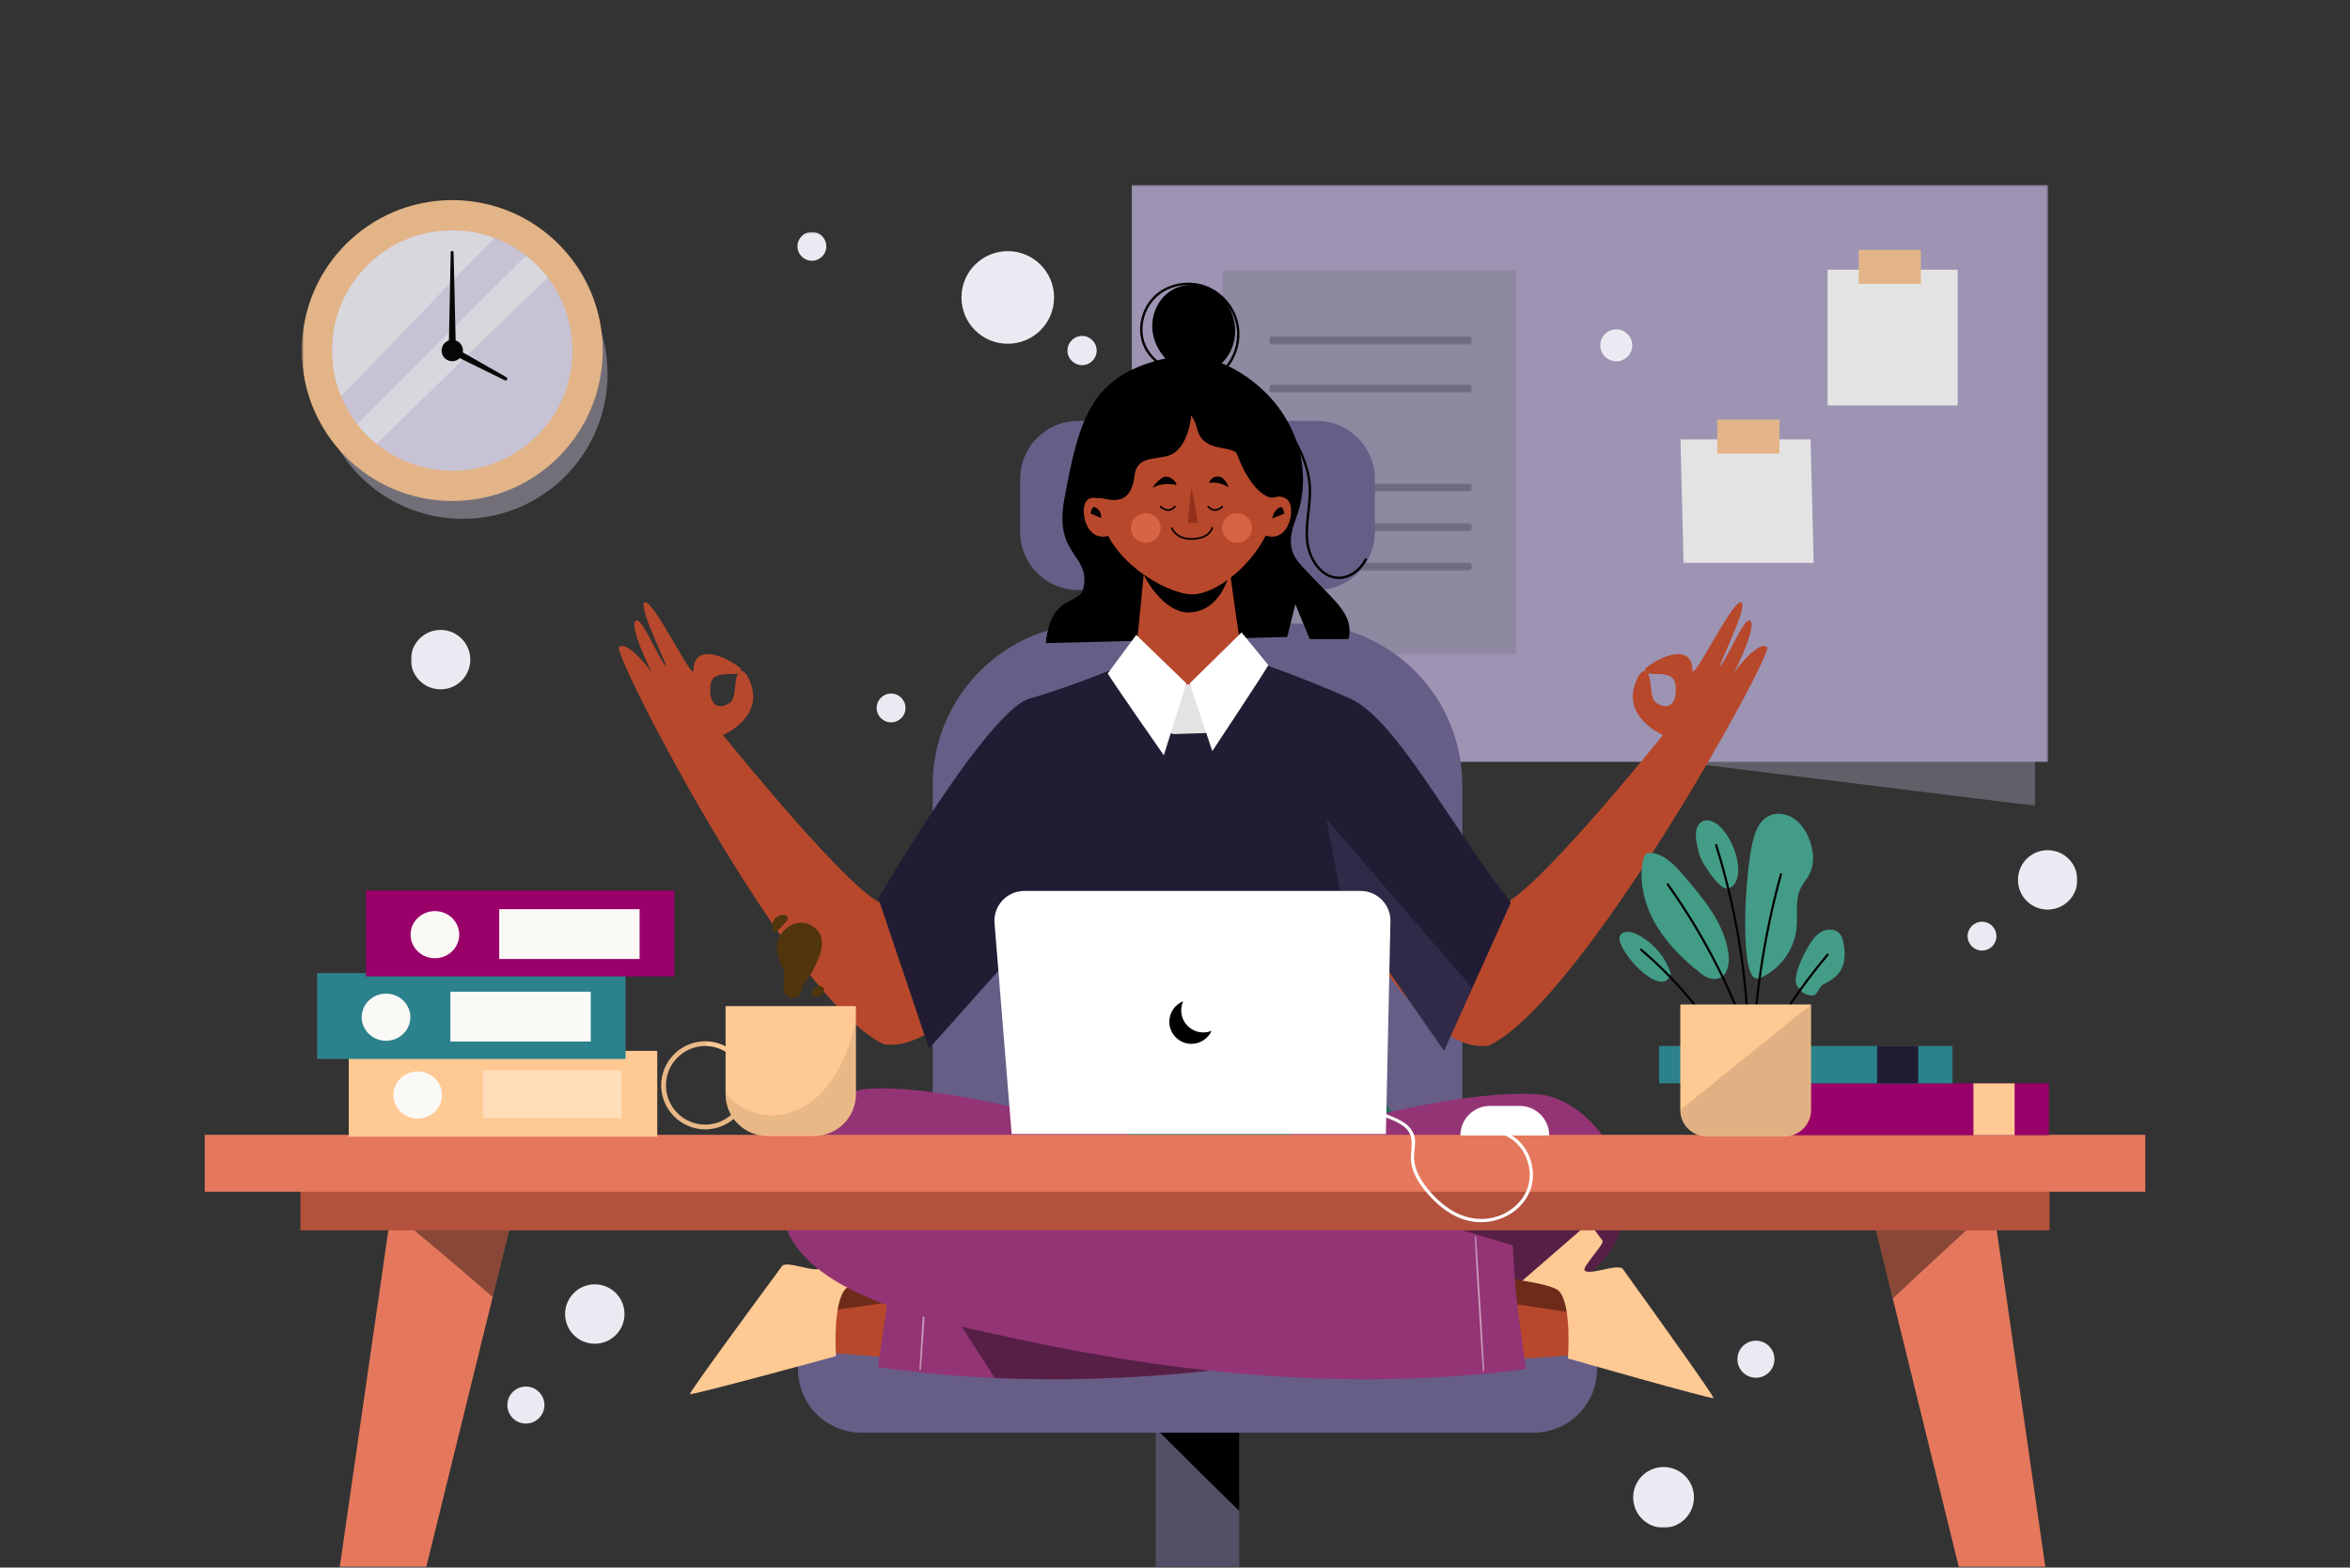 <svg width="1000" height="667" viewBox="0 0 1000 667" fill="none" xmlns="http://www.w3.org/2000/svg">
<rect x="0" y="0" width="1000" height="667" fill="#333333" stroke="none"/>
<g clip-path="url(#clip0_2_9)">
<mask id="mask0_2_9" style="mask-type:luminance" maskUnits="userSpaceOnUse" x="0" y="0" width="1000" height="667">
<path d="M0 6.10352e-05H1000V666.667H0V6.10352e-05Z" fill="white"/>
</mask>
<g mask="url(#mask0_2_9)">
<mask id="mask1_2_9" style="mask-type:luminance" maskUnits="userSpaceOnUse" x="128" y="78" width="744" height="265">
<path d="M128.44 78.651H871.56V342.857H128.44V78.651Z" fill="white"/>
</mask>
<g mask="url(#mask1_2_9)">
<g opacity="0.86">
<path d="M865.971 342.857L506.379 298.399H865.971V342.857Z" fill="#696672"/>
<path d="M871.56 324.164H481.628V78.651H871.56V324.164Z" fill="#AEA4C8"/>
<mask id="mask2_2_9" style="mask-type:luminance" maskUnits="userSpaceOnUse" x="520" y="114" width="126" height="165">
<path d="M520.139 114.756H645.303V278.432H520.139V114.756Z" fill="white"/>
</mask>
<g mask="url(#mask2_2_9)">
<g opacity="0.32">
<path d="M645.303 278.432H520.139V114.756H645.303V278.432Z" fill="#787485"/>
</g>
</g>
<path d="M771.773 239.503H716.412L715.105 186.966H770.466L771.773 239.503Z" fill="white"/>
<path d="M757.228 192.984H730.752V178.541H757.228V192.984Z" fill="#FFC994"/>
<path d="M833.048 172.524H777.687V114.756H833.048V172.524Z" fill="white"/>
<path d="M817.401 120.773H790.925V106.331H817.401V120.773Z" fill="#FFC994"/>
<mask id="mask3_2_9" style="mask-type:luminance" maskUnits="userSpaceOnUse" x="539" y="143" width="88" height="100">
<path d="M539.992 143.033H626.652V242.932H539.992V143.033Z" fill="white"/>
</mask>
<g mask="url(#mask3_2_9)">
<g opacity="0.6">
<mask id="mask4_2_9" style="mask-type:luminance" maskUnits="userSpaceOnUse" x="539" y="143" width="88" height="4">
<path d="M539.992 143.033H626.652V146.653H539.992V143.033Z" fill="white"/>
</mask>
<g mask="url(#mask4_2_9)">
<path d="M541.802 144.843H624.843" stroke="#605B6F" stroke-width="3.619" stroke-miterlimit="10" stroke-linecap="round"/>
</g>
<mask id="mask5_2_9" style="mask-type:luminance" maskUnits="userSpaceOnUse" x="539" y="163" width="88" height="5">
<path d="M539.992 163.493H626.652V167.112H539.992V163.493Z" fill="white"/>
</mask>
<g mask="url(#mask5_2_9)">
<path d="M541.802 165.303H624.843" stroke="#605B6F" stroke-width="3.619" stroke-miterlimit="10" stroke-linecap="round"/>
</g>
<mask id="mask6_2_9" style="mask-type:luminance" maskUnits="userSpaceOnUse" x="572" y="205" width="55" height="5">
<path d="M572.487 205.616H626.652V209.235H572.487V205.616Z" fill="white"/>
</mask>
<g mask="url(#mask6_2_9)">
<path d="M574.296 207.425H624.843" stroke="#605B6F" stroke-width="3.619" stroke-miterlimit="10" stroke-linecap="round"/>
</g>
<mask id="mask7_2_9" style="mask-type:luminance" maskUnits="userSpaceOnUse" x="572" y="222" width="55" height="5">
<path d="M572.487 222.464H626.652V226.084H572.487V222.464Z" fill="white"/>
</mask>
<g mask="url(#mask7_2_9)">
<path d="M574.296 224.274H624.843" stroke="#605B6F" stroke-width="3.619" stroke-miterlimit="10" stroke-linecap="round"/>
</g>
<mask id="mask8_2_9" style="mask-type:luminance" maskUnits="userSpaceOnUse" x="572" y="239" width="55" height="4">
<path d="M572.487 239.313H626.652V242.932H572.487V239.313Z" fill="white"/>
</mask>
<g mask="url(#mask8_2_9)">
<path d="M574.296 241.123H624.843" stroke="#605B6F" stroke-width="3.619" stroke-miterlimit="10" stroke-linecap="round"/>
</g>
</g>
</g>
<path d="M258.528 159.123C258.528 125.077 230.929 97.479 196.884 97.479C162.839 97.479 135.239 125.077 135.239 159.123C135.239 193.168 162.839 220.767 196.884 220.767C230.929 220.767 258.528 193.168 258.528 159.123Z" fill="#7C7984"/>
<path d="M254.1 149.159C254.1 115.114 226.5 87.515 192.456 87.515C158.41 87.515 130.811 115.114 130.811 149.159C130.811 183.205 158.41 210.803 192.456 210.803C226.5 210.803 254.1 183.205 254.1 149.159Z" fill="white"/>
<path d="M256.471 149.159C256.471 113.803 227.81 85.143 192.456 85.143C157.102 85.143 128.44 113.803 128.44 149.159C128.44 184.514 157.102 213.174 192.456 213.174C227.81 213.174 256.471 184.514 256.471 149.159Z" fill="#FFC994"/>
<path d="M243.608 149.159C243.608 120.909 220.706 98.007 192.456 98.007C164.205 98.007 141.304 120.909 141.304 149.159C141.304 177.409 164.205 200.311 192.456 200.311C220.706 200.311 243.608 177.409 243.608 149.159Z" fill="#DFD9EE"/>
<mask id="mask9_2_9" style="mask-type:luminance" maskUnits="userSpaceOnUse" x="141" y="98" width="70" height="71">
<path d="M141.304 98.007H210.449V168.615H141.304V98.007Z" fill="white"/>
</mask>
<g mask="url(#mask9_2_9)">
<g opacity="0.62">
<path d="M159.094 154.159C176.138 136.462 193.168 118.741 210.45 101.271C204.851 99.166 198.79 98.007 192.455 98.007C164.204 98.007 141.303 120.909 141.303 149.159C141.303 156.049 142.674 162.615 145.143 168.614C149.799 163.801 154.45 158.982 159.094 154.159Z" fill="white"/>
</g>
</g>
<mask id="mask10_2_9" style="mask-type:luminance" maskUnits="userSpaceOnUse" x="152" y="108" width="82" height="81">
<path d="M152.028 108.819H233.073V188.887H152.028V108.819Z" fill="white"/>
</mask>
<g mask="url(#mask10_2_9)">
<g opacity="0.62">
<path d="M164.748 184.459C167.585 181.675 170.508 178.977 173.341 176.188C193.132 156.699 213.041 137.329 233.073 118.091C230.414 114.624 227.324 111.504 223.878 108.819C199.785 132.564 175.938 156.559 152.028 180.488C154.438 183.593 157.198 186.411 160.248 188.885C161.693 187.296 163.35 185.829 164.748 184.459Z" fill="white"/>
</g>
</g>
<path d="M197.001 149.159C197.001 146.649 194.966 144.614 192.455 144.614C189.945 144.614 187.91 146.649 187.91 149.159C187.91 151.67 189.945 153.705 192.455 153.705C194.966 153.705 197.001 151.67 197.001 149.159Z" fill="black"/>
<path d="M214.833 161.827L190.94 150.082L191.788 107.353C191.795 107.031 192.047 106.771 192.367 106.754C192.712 106.737 193.003 107.006 193.011 107.351L193.971 148.237L215.515 160.545C215.849 160.737 215.976 161.155 215.804 161.501C215.625 161.857 215.192 162.003 214.833 161.827Z" fill="black"/>
</g>
</g>
<mask id="mask11_2_9" style="mask-type:luminance" maskUnits="userSpaceOnUse" x="174" y="98" width="710" height="553">
<path d="M174.849 98.683H883.981V650.099H174.849V98.683Z" fill="white"/>
</mask>
<g mask="url(#mask11_2_9)">
<path d="M199.459 280.683C199.459 274.071 194.099 268.711 187.487 268.711C180.875 268.711 175.517 274.071 175.517 280.683C175.517 287.295 180.875 292.655 187.487 292.655C194.099 292.655 199.459 287.295 199.459 280.683Z" fill="#EBE9F1" stroke="#EDEBF2" stroke-width="1.333" stroke-miterlimit="10"/>
<path d="M883.315 374.399C883.315 367.788 877.955 362.427 871.343 362.427C864.732 362.427 859.372 367.788 859.372 374.399C859.372 381.011 864.732 386.371 871.343 386.371C877.955 386.371 883.315 381.011 883.315 374.399Z" fill="#EBE9F1" stroke="#EDEBF2" stroke-width="1.333" stroke-miterlimit="10"/>
<path d="M265.08 559.131C265.08 552.519 259.72 547.159 253.108 547.159C246.498 547.159 241.138 552.519 241.138 559.131C241.138 565.743 246.498 571.103 253.108 571.103C259.72 571.103 265.08 565.743 265.08 559.131Z" fill="#EBE9F1" stroke="#EDEBF2" stroke-width="1.333" stroke-miterlimit="10"/>
<path d="M385.319 301.24C385.319 297.851 382.571 295.104 379.183 295.104C375.794 295.104 373.046 297.851 373.046 301.24C373.046 304.629 375.794 307.377 379.183 307.377C382.571 307.377 385.319 304.629 385.319 301.24Z" fill="#EBE9F1"/>
<path d="M466.67 149.158C466.67 145.725 463.887 142.942 460.453 142.942C457.019 142.942 454.237 145.725 454.237 149.158C454.237 152.591 457.019 155.375 460.453 155.375C463.887 155.375 466.67 152.591 466.67 149.158Z" fill="#EBE9F1"/>
<path d="M231.665 597.866C231.665 593.513 228.136 589.984 223.782 589.984C219.428 589.984 215.898 593.513 215.898 597.866C215.898 602.221 219.428 605.75 223.782 605.75C228.136 605.75 231.665 602.221 231.665 597.866Z" fill="#EBE9F1"/>
<path d="M755.088 578.359C755.088 574.004 751.559 570.475 747.205 570.475C742.851 570.475 739.321 574.004 739.321 578.359C739.321 582.712 742.851 586.241 747.205 586.241C751.559 586.241 755.088 582.712 755.088 578.359Z" fill="#EBE9F1"/>
<path d="M720.17 637.167C720.17 630.394 714.678 624.902 707.905 624.902C701.132 624.902 695.641 630.394 695.641 637.167C695.641 643.94 701.132 649.432 707.905 649.432C714.678 649.432 720.17 643.94 720.17 637.167Z" fill="#EBE9F1" stroke="#EDEBF2" stroke-width="1.333" stroke-miterlimit="10"/>
<path d="M351.622 104.819C351.622 101.43 348.874 98.682 345.485 98.682C342.097 98.682 339.349 101.43 339.349 104.819C339.349 108.209 342.097 110.957 345.485 110.957C348.874 110.957 351.622 108.209 351.622 104.819Z" fill="#EBE9F1"/>
<path d="M447.886 126.568C447.886 116.051 439.359 107.526 428.843 107.526C418.326 107.526 409.799 116.051 409.799 126.568C409.799 137.086 418.326 145.611 428.843 145.611C439.359 145.611 447.886 137.086 447.886 126.568Z" fill="#EBE9F1" stroke="#EDEBF2" stroke-width="1.333" stroke-miterlimit="10"/>
<path d="M693.917 146.942C693.917 143.553 691.169 140.805 687.78 140.805C684.391 140.805 681.644 143.553 681.644 146.942C681.644 150.33 684.391 153.078 687.78 153.078C691.169 153.078 693.917 150.33 693.917 146.942Z" fill="#EBE9F1" stroke="#EDEBF2" stroke-width="1.333" stroke-miterlimit="10"/>
<path d="M849.546 398.343C849.546 394.954 846.798 392.206 843.409 392.206C840.021 392.206 837.274 394.954 837.274 398.343C837.274 401.731 840.021 404.479 843.409 404.479C846.798 404.479 849.546 401.731 849.546 398.343Z" fill="#EBE9F1"/>
</g>
</g>
<path d="M491.811 666.667H527.345V471.044H491.811V666.667Z" fill="#544E66"/>
<path d="M527.345 642.934V471.043H491.81V607.774C503.583 619.57 515.419 631.298 527.345 642.934Z" fill="black"/>
<path d="M622.278 581.049H396.875V334.21C396.875 296.178 427.707 265.346 465.739 265.346H553.415C591.446 265.346 622.278 296.178 622.278 334.21V581.049Z" fill="#675E87"/>
<path d="M560.375 251.055H458.779C445.163 251.055 434.124 240.018 434.124 226.401V203.754C434.124 190.138 445.163 179.099 458.779 179.099H560.375C573.992 179.099 585.029 190.138 585.029 203.754V226.401C585.029 240.018 573.992 251.055 560.375 251.055Z" fill="#675E87"/>
<path d="M652.601 609.611H366.553C351.652 609.611 339.57 597.53 339.57 582.628V582.14C339.57 567.239 351.652 555.158 366.553 555.158H652.601C667.504 555.158 679.584 567.239 679.584 582.14V582.628C679.584 597.53 667.504 609.611 652.601 609.611Z" fill="#675E87"/>
<path d="M445.018 273.653C447.194 252.325 459.406 257.775 461.037 250.246C464.17 235.786 448.501 236.656 452.853 212.717C459.429 176.548 464.756 158.248 499.76 151.749C510.846 149.69 525.537 154.85 537.441 165.984C552.297 179.878 558.618 201.004 551.657 220.117C549.629 225.686 546.993 232.988 552.962 239.702C566.892 255.372 576.466 260.595 573.854 271.911H557.314L551.222 257.113L547.74 271.041L445.018 273.653Z" fill="black"/>
<path d="M501.105 156.797C495.32 153.301 491.036 147.168 490.394 140.439C489.753 133.711 493.061 126.599 498.95 123.279C504.045 120.407 510.637 120.593 515.736 123.459C520.834 126.324 524.368 131.68 525.342 137.447C526.406 143.736 524.348 150.625 519.54 154.82C513.496 160.093 504.573 160.363 496.653 159.087" fill="black"/>
<path d="M503.334 157.681C495.939 157.885 488.81 152.649 486.509 145.619C484.206 138.589 486.715 130.325 492.339 125.523C497.965 120.717 506.313 119.491 513.205 122.18C519.467 124.623 524.435 130.153 526.195 136.641C527.954 143.128 526.461 150.413 522.29 155.684" stroke="black" stroke-width="1.017" stroke-miterlimit="10"/>
<path d="M522.64 159.299C535.508 166.287 546.125 177.347 552.581 190.491C555.032 195.481 556.911 200.828 557.321 206.373C557.895 214.128 555.583 221.884 556.184 229.639C556.785 237.391 561.997 245.913 569.773 245.884C574.755 245.867 579.164 242.18 581.376 237.716" stroke="black" stroke-width="1.017" stroke-miterlimit="10"/>
<path d="M488.25 241.571C488.25 241.571 483.891 290.046 482.157 295.056C482.157 295.056 508.787 313.111 530.453 294.155C530.453 294.155 527.745 286.482 522.102 243.6L488.25 241.571Z" fill="#B7482C"/>
<path d="M488.25 241.571C488.25 241.571 483.891 290.046 482.157 295.056C482.157 295.056 508.787 313.111 530.453 294.155C530.453 294.155 527.745 286.482 522.102 243.6L488.25 241.571Z" stroke="#B7482C" stroke-width="2.617" stroke-miterlimit="10"/>
<path d="M485.933 242.895C486.158 244.25 494.824 261.343 506.534 260.595C520.173 259.724 523.365 243.184 523.365 243.184L485.933 242.895Z" fill="black"/>
<path d="M469.219 227.335C467.244 227.335 465.591 226.419 464.306 224.61C462.246 221.711 461.751 217.21 462.58 214.823C463.064 213.434 463.979 212.787 465.459 212.787C466.987 212.787 468.611 213.484 469.324 213.831L472.608 226.56C471.402 227.075 470.263 227.335 469.219 227.335Z" fill="#B7482C"/>
<path d="M465.459 211.77C463.884 211.77 462.348 212.394 461.619 214.489C460.112 218.823 462.382 228.354 469.219 228.354C470.568 228.354 472.095 227.982 473.806 227.127L470.195 213.134C470.195 213.134 467.787 211.77 465.459 211.77ZM465.459 213.805C466.49 213.805 467.668 214.209 468.459 214.551L471.395 225.933C470.623 226.187 469.894 226.317 469.219 226.317C467.592 226.317 466.219 225.545 465.136 224.021C463.258 221.379 462.795 217.305 463.543 215.158C463.886 214.173 464.404 213.805 465.459 213.805Z" fill="#B7482C"/>
<path d="M470.195 221.033C470.195 221.033 465.005 211.104 464.102 218.552L470.195 221.033Z" fill="black"/>
<path d="M541.364 227.335C540.309 227.335 539.16 227.07 537.939 226.544L540.805 212.794C541.46 212.603 542.651 212.316 543.9 212.316C546.073 212.316 547.416 213.138 548.003 214.823C548.833 217.21 548.336 221.712 546.277 224.611C544.992 226.419 543.337 227.335 541.364 227.335Z" fill="#B7482C"/>
<path d="M543.901 211.3C541.817 211.3 539.93 212.005 539.93 212.005L536.777 227.127C538.489 227.983 540.015 228.353 541.366 228.353C548.202 228.353 550.473 218.824 548.965 214.489C548.081 211.948 545.899 211.3 543.901 211.3ZM543.901 213.336C546.123 213.336 546.746 214.309 547.041 215.159C547.789 217.305 547.326 221.38 545.447 224.021C544.365 225.545 542.99 226.317 541.366 226.317C540.667 226.317 539.914 226.18 539.111 225.907L541.674 213.617C542.277 213.476 543.078 213.336 543.901 213.336Z" fill="#B7482C"/>
<path d="M540.389 221.033C540.389 221.033 545.579 211.104 546.481 218.552L540.389 221.033Z" fill="black"/>
<path d="M503.181 172.317L503.185 172.316C539.029 172.288 539.627 187.122 541.046 207.802L541.285 211.556C541.737 231.866 519.243 251.796 507.115 251.6C496.873 251.434 470.787 236.765 469.369 216.084L469.014 212.37C467.595 191.69 465.457 170.933 503.181 172.317Z" fill="#B7482C"/>
<path d="M503.181 172.317L503.185 172.316C539.029 172.288 539.627 187.122 541.046 207.802L541.285 211.556C541.737 231.866 519.243 251.796 507.115 251.6C496.873 251.434 470.787 236.765 469.369 216.084L469.014 212.37C467.595 191.69 465.457 170.933 503.181 172.317Z" stroke="#B7482C" stroke-width="2.617" stroke-miterlimit="10"/>
<path d="M509.558 222.537L505.679 222.446C505.201 222.434 506.853 207.105 507.097 207.712C507.097 207.712 510.057 222.549 509.558 222.537Z" fill="#93311B"/>
<path d="M532.709 224.644C532.709 221.154 529.88 218.325 526.39 218.325C522.901 218.325 520.07 221.154 520.07 224.644C520.07 228.134 522.901 230.962 526.39 230.962C529.88 230.962 532.709 228.134 532.709 224.644Z" fill="#D76445"/>
<path d="M493.892 224.644C493.892 221.154 491.063 218.325 487.573 218.325C484.083 218.325 481.253 221.154 481.253 224.644C481.253 228.134 484.083 230.962 487.573 230.962C491.063 230.962 493.892 228.134 493.892 224.644Z" fill="#D76445"/>
<path d="M498.619 224.736C498.619 224.736 500.517 229.643 507.639 229.324C514.919 229.001 515.868 224.577 515.868 224.577" stroke="black" stroke-width="0.713" stroke-miterlimit="10" stroke-linecap="round"/>
<path d="M522.175 207.025C523.753 208.013 521.151 203.279 519.047 202.856C516.942 202.435 514.93 203.615 514.553 205.496C514.553 205.496 518.386 204.651 522.175 207.025Z" fill="black"/>
<path d="M491.013 207.336C489.424 208.291 493.496 203.278 495.604 202.872C497.712 202.468 500.329 204.502 500.68 206.322C500.68 206.322 494.83 205.044 491.013 207.336Z" fill="black"/>
<path d="M493.914 215.567C493.914 215.567 497.07 218.865 499.938 215.567" stroke="black" stroke-width="0.713" stroke-miterlimit="10" stroke-linecap="round"/>
<path d="M520.162 215.567C520.162 215.567 517.008 218.865 514.138 215.567" stroke="black" stroke-width="0.713" stroke-miterlimit="10" stroke-linecap="round"/>
<path d="M467.362 211.845C470.782 211.845 481.001 217.069 482.741 202.56C483.758 194.083 490.898 195.775 497.25 193.856C507.737 190.685 509.727 167.159 503.634 163.387C478.698 147.951 441.877 211.845 467.362 211.845Z" fill="black"/>
<path d="M493.238 170.929C493.238 170.929 505.955 168.901 509.436 182.538C512.187 193.307 524.923 188.934 526.556 193.566C533.522 213.297 548.923 220.281 545.418 197.627C545.418 197.627 535.566 140.769 493.238 170.929Z" fill="black"/>
<path d="M450.11 364.34L466.134 449.423L559.564 447.616L565.884 360.504L569.946 305.438C569.946 305.438 543.098 293.384 525.488 278.018C517.024 278.356 486.896 277.002 486.896 277.002C486.896 277.002 487.384 286.42 447.34 301.51L450.11 364.34Z" fill="#B7482C"/>
<path d="M450.11 364.34L466.134 449.423L559.564 447.616L565.884 360.504L569.946 305.438C569.946 305.438 543.098 293.384 525.488 278.018C517.024 278.356 486.896 277.002 486.896 277.002C486.896 277.002 487.384 286.42 447.34 301.51L450.11 364.34Z" stroke="#B7482C" stroke-width="2.617" stroke-miterlimit="10"/>
<path d="M423.546 323.562C409.618 344.455 377.118 385.079 377.118 385.079C364.908 384 307.679 312.751 307.679 312.751C307.679 312.751 325.218 305.371 319.304 290.374C316.615 283.554 314.314 285.05 313.49 287.93C312.499 291.384 313.102 297.262 310.58 299.012C305.954 302.223 301.532 300.386 302.294 291.767C303.054 283.148 316.235 289.62 315.242 284.467C308.047 278.523 295.175 274.008 295.16 285.106C295.154 290.736 278.115 255.123 274.398 256.243C270.679 257.362 286.683 288.216 282.818 282.81C278.952 277.402 272.45 261.266 270.335 264.367C267.738 268.176 279.998 291.567 278.46 288.162C276.643 284.142 266.268 272.102 263.371 275.394C260.664 278.467 336.352 425.578 375.958 444.274C409.618 450.078 459.527 361.866 459.527 361.866" fill="#B7482C"/>
<path d="M426.417 410.161C445.039 387.453 459.527 361.865 459.527 361.865L423.545 323.563C418.169 331.626 410.028 342.627 402.056 353.098C410.343 372.047 418.3 391.138 426.417 410.161Z" fill="black"/>
<path d="M591.776 323.562C605.704 344.455 638.202 385.079 638.202 385.079C650.413 384 707.642 312.751 707.642 312.751C707.642 312.751 690.102 305.371 696.017 290.374C698.705 283.554 701.008 285.05 701.832 287.93C702.821 291.384 702.218 297.262 704.741 299.012C709.366 302.223 713.789 300.386 713.028 291.767C712.266 283.148 699.086 289.62 700.08 284.467C707.274 278.523 720.145 274.008 720.16 285.106C720.168 290.736 737.205 255.123 740.924 256.243C744.641 257.362 728.637 288.216 732.504 282.81C736.368 277.402 742.872 261.266 744.986 264.367C747.582 268.176 735.322 291.567 736.861 288.162C738.678 284.142 749.052 272.102 751.95 275.394C754.657 278.467 673.236 426.158 633.632 444.855C599.97 450.658 555.864 356.062 555.864 356.062" fill="#B7482C"/>
<path d="M587.783 410.614C569.162 387.906 559.926 353.159 559.926 353.159L591.775 323.563C597.15 331.626 605.293 342.627 613.265 353.098C604.978 372.047 595.901 391.591 587.783 410.614Z" fill="black"/>
<path d="M479.259 282.359C479.259 282.359 508.276 331.108 533.811 281.197C533.811 281.197 555.025 288.565 574.492 297.219C593.959 305.869 617.064 351.249 642.945 384.033L614.475 447.012L570.888 384.457L572.329 442.136H454.808L449.761 385.177L395.341 446.151L373.773 382.308C373.773 382.308 420.201 302.265 438.225 297.219C456.251 292.171 479.259 282.359 479.259 282.359Z" fill="#211C33"/>
<path d="M496.897 308.286L502.88 293.08C503.4 291.756 504.785 290.984 506.184 291.24C507.128 291.412 507.933 292.028 508.343 292.895L515.348 307.683C516.267 309.62 514.896 311.866 512.752 311.934L499.765 312.354C497.625 312.423 496.113 310.278 496.897 308.286Z" fill="#E4E2E3"/>
<path d="M471.408 286.533L483.502 270.172L504.843 290.801L495.24 321.392C495.24 321.392 471.408 287.245 471.408 286.533Z" fill="white"/>
<path d="M539.701 282.977L528.319 269.105L506.267 290.801L515.869 319.613C515.869 319.613 539.701 283.688 539.701 282.977Z" fill="white"/>
<mask id="mask12_2_9" style="mask-type:luminance" maskUnits="userSpaceOnUse" x="450" y="385" width="69" height="58">
<path d="M450.261 385.245H518.476V442.495H450.261V385.245Z" fill="white"/>
</mask>
<g mask="url(#mask12_2_9)">
<g opacity="0.43">
<path d="M450.261 385.245L518.475 441.976L455.573 442.496L450.261 385.245Z" fill="#609FA3"/>
</g>
</g>
<mask id="mask13_2_9" style="mask-type:luminance" maskUnits="userSpaceOnUse" x="564" y="348" width="63" height="100">
<path d="M564.295 348.333H626.445V447.552H564.295V348.333Z" fill="white"/>
</mask>
<g mask="url(#mask13_2_9)">
<g opacity="0.43">
<path d="M614.475 447.551L626.447 420.375L564.293 348.333L571.387 384.525L614.475 447.551Z" fill="#433A61"/>
</g>
</g>
<path d="M457.117 443.072L398.136 512.516C384.007 545.661 442.46 568.479 476.656 568.479H551.177C585.612 568.479 625.195 531.487 610.603 498.288L569.481 441.911L457.117 443.072Z" fill="#246E5C"/>
<path d="M355.087 575.744L401.844 579.564L415.115 537.869L351.577 547.733L355.087 575.744Z" fill="#B7482C"/>
<path d="M415.114 537.869L411.383 549.508L352.674 557.79L351.577 547.733L415.114 537.869Z" fill="black" fill-opacity="0.4"/>
<path d="M355.725 577.054C355.725 577.054 294.462 593.818 293.598 593.203C293.079 592.835 315.095 562.733 332.753 538.761C334.691 536.131 347.265 541.926 349.062 539.491C350.174 537.983 340.563 528.171 341.599 526.767C349.026 516.713 347.33 519.185 347.33 519.185L375.47 544.154C375.47 544.154 362.333 545.918 359.895 548.366C354.215 554.077 355.725 577.054 355.725 577.054Z" fill="#FFC994"/>
<path d="M689.548 523.929C678.662 554.954 622.32 564.79 590.112 571.399C518.96 585.998 445.433 592.137 373.549 581.721C376.338 562.882 378.804 548.509 379.716 529.215C447.132 509.919 511.026 490.325 565.337 479.077C581.272 475.777 625.602 463.581 654.624 465.673C675.286 467.162 698.989 497.018 689.548 523.929Z" fill="#933475"/>
<path d="M514.928 490.997C474.6 501.459 430.68 514.578 385.067 527.677C398.064 547.065 410.64 566.734 423.309 586.338C479.095 588.831 535.307 582.643 590.112 571.399C622.32 564.791 678.663 554.954 689.548 523.929C689.604 523.767 689.645 523.605 689.699 523.443C631.717 511.371 573.032 502.525 514.928 490.997Z" fill="black" fill-opacity="0.4"/>
<mask id="mask14_2_9" style="mask-type:luminance" maskUnits="userSpaceOnUse" x="391" y="529" width="5" height="55">
<path d="M391.168 529.536H395.491V583.116H391.168V529.536Z" fill="white"/>
</mask>
<g mask="url(#mask14_2_9)">
<g opacity="0.52">
<path d="M395.134 529.559L391.524 583.091" stroke="white" stroke-width="0.713" stroke-miterlimit="10"/>
</g>
</g>
<path d="M667.855 576.736L621.058 580.029L608.259 538.187L671.68 548.767L667.855 576.736Z" fill="#B7482C"/>
<path d="M608.259 538.187L611.857 549.868L670.469 558.812L671.68 548.768L608.259 538.187Z" fill="black" fill-opacity="0.4"/>
<path d="M667.203 578.039C667.203 578.039 728.272 595.494 729.143 594.89C729.667 594.526 707.991 564.178 690.605 540.009C688.696 537.355 676.059 543.01 674.288 540.554C673.193 539.034 682.913 529.33 681.895 527.915C674.581 517.778 676.249 520.269 676.249 520.269L647.829 544.919C647.829 544.919 660.947 546.833 663.355 549.306C668.971 555.081 667.203 578.039 667.203 578.039Z" fill="#FFC994"/>
<path d="M334 521.151C344.535 552.297 400.763 562.769 432.895 569.739C503.877 585.141 577.331 592.11 649.327 582.505C646.749 563.635 644.445 549.235 643.752 529.933C576.557 509.878 512.888 489.565 458.709 477.703C442.812 474.223 398.621 461.527 369.58 463.291C348.901 464.549 324.863 494.135 334 521.151Z" fill="#933475"/>
<mask id="mask15_2_9" style="mask-type:luminance" maskUnits="userSpaceOnUse" x="627" y="525" width="5" height="59">
<path d="M627.403 525.72H631.693V583.695H627.403V525.72Z" fill="white"/>
</mask>
<g mask="url(#mask15_2_9)">
<g opacity="0.52">
<path d="M627.759 525.743L631.337 583.672" stroke="white" stroke-width="0.713" stroke-miterlimit="10"/>
</g>
</g>
<path d="M129.277 848.451C123.507 848.451 119.077 843.336 119.901 837.624L167.921 505.048H221.176L138.476 841.242C137.435 845.476 133.637 848.451 129.277 848.451Z" fill="#E5785C"/>
<path d="M209.651 551.901L221.176 505.048H167.921L166.429 515.383C181.029 527.331 195.411 539.533 209.651 551.901Z" fill="black" fill-opacity="0.4"/>
<path d="M885.653 848.451C891.424 848.451 895.853 843.336 895.028 837.624L847.011 505.048H793.755L876.456 841.242C877.496 845.476 881.292 848.451 885.653 848.451Z" fill="#E5785C"/>
<path d="M848.174 513.112L847.01 505.048H793.755L805.438 552.544C819.559 539.267 833.786 526.103 848.174 513.112Z" fill="black" fill-opacity="0.4"/>
<path d="M872.152 523.525H127.848V501.692H872.152V523.525Z" fill="#B3513D"/>
<path d="M912.88 507.103H87.121V482.88H912.88V507.103Z" fill="#E5785C"/>
<path d="M148.403 447.157H279.68V483.691H148.403V447.157Z" fill="#FFC994"/>
<path d="M177.744 475.572C183.246 475.572 187.706 471.256 187.706 465.932C187.706 460.605 183.246 456.289 177.744 456.289C172.243 456.289 167.782 460.605 167.782 465.932C167.782 471.256 172.243 475.572 177.744 475.572Z" fill="#FBF9F6"/>
<path d="M177.744 475.572C183.246 475.572 187.706 471.256 187.706 465.932C187.706 460.605 183.246 456.289 177.744 456.289C172.243 456.289 167.782 460.605 167.782 465.932C167.782 471.256 172.243 475.572 177.744 475.572Z" stroke="#FBF9F6" stroke-width="0.776" stroke-miterlimit="10"/>
<path d="M205.508 455.471H264.461V475.888H205.508V455.471Z" fill="#FFDDB8"/>
<path d="M134.931 414.056H266.209V450.589H134.931V414.056Z" fill="#2B818C"/>
<path d="M164.273 442.472C169.774 442.472 174.234 438.156 174.234 432.832C174.234 427.505 169.774 423.189 164.273 423.189C158.772 423.189 154.31 427.505 154.31 432.832C154.31 438.156 158.772 442.472 164.273 442.472Z" fill="#FBF9F6"/>
<path d="M164.273 442.472C169.774 442.472 174.234 438.156 174.234 432.832C174.234 427.505 169.774 423.189 164.273 423.189C158.772 423.189 154.31 427.505 154.31 432.832C154.31 438.156 158.772 442.472 164.273 442.472Z" stroke="#FBF9F6" stroke-width="0.776" stroke-miterlimit="10"/>
<path d="M192.036 422.371H250.989V442.788H192.036V422.371Z" fill="#FBF9F6" stroke="#FBF9F6" stroke-width="0.776" stroke-miterlimit="10"/>
<path d="M155.725 378.935H287.004V415.467H155.725V378.935Z" fill="#990069"/>
<path d="M185.067 407.348C190.568 407.348 195.028 403.032 195.028 397.708C195.028 392.383 190.568 388.067 185.067 388.067C179.565 388.067 175.104 392.383 175.104 397.708C175.104 403.032 179.565 407.348 185.067 407.348Z" fill="#FBF9F6"/>
<path d="M185.067 407.348C190.568 407.348 195.028 403.032 195.028 397.708C195.028 392.383 190.568 388.067 185.067 388.067C179.565 388.067 175.104 392.383 175.104 397.708C175.104 403.032 179.565 407.348 185.067 407.348Z" stroke="#FBF9F6" stroke-width="0.776" stroke-miterlimit="10"/>
<path d="M212.829 387.248H271.783V407.664H212.829V387.248Z" fill="#FBF9F6" stroke="#FBF9F6" stroke-width="0.776" stroke-miterlimit="10"/>
<path d="M283.385 461.816C283.385 452.593 290.886 445.089 300.108 445.089C303.188 445.089 306.149 445.96 308.76 447.546V465.637C308.76 468.832 309.617 471.82 311.096 474.406C308.048 477.066 304.166 478.541 300.108 478.541C290.886 478.541 283.385 471.037 283.385 461.816ZM281.372 461.816C281.372 472.148 289.777 480.552 300.108 480.552C304.561 480.552 308.821 478.965 312.202 476.1C315.426 480.488 320.608 483.348 326.469 483.348H346.508C356.29 483.348 364.218 475.42 364.218 465.637V428.114H308.76V445.233C306.096 443.842 303.153 443.078 300.108 443.078C289.777 443.078 281.372 451.485 281.372 461.816Z" fill="#FFC994"/>
<mask id="mask16_2_9" style="mask-type:luminance" maskUnits="userSpaceOnUse" x="281" y="430" width="84" height="54">
<path d="M281.372 430.688H364.219V483.348H281.372V430.688Z" fill="white"/>
</mask>
<g mask="url(#mask16_2_9)">
<g opacity="0.43">
<path d="M300.108 443.079C300.195 443.079 300.28 443.093 300.368 443.095C300.442 443.775 300.524 444.452 300.618 445.125C300.447 445.12 300.28 445.089 300.108 445.089C290.887 445.089 283.386 452.593 283.386 461.816C283.386 471.037 290.887 478.541 300.108 478.541C304.167 478.541 308.047 477.067 311.096 474.407C309.616 471.821 308.759 468.831 308.759 465.637V465.397C310.724 467.657 313.091 469.647 315.974 471.264C329.584 478.904 344.339 472.723 352.936 460.9C359.486 451.892 363.216 441.468 364.219 430.688V465.637C364.219 475.42 356.29 483.348 346.508 483.348H326.47C320.608 483.348 315.426 480.488 312.203 476.1C308.82 478.965 304.562 480.551 300.108 480.551C289.778 480.551 281.372 472.149 281.372 461.816C281.372 451.485 289.778 443.079 300.108 443.079Z" fill="black" fill-opacity="0.2"/>
</g>
</g>
<path d="M341.179 421.701C340.356 424.768 336.287 425.848 334.359 423.326C334.235 423.165 334.123 422.994 334.024 422.814C332.389 419.838 334.464 416.041 333.525 412.778C333.211 411.685 332.573 410.72 332.064 409.704C330.364 406.316 330.121 402.154 331.725 398.721C333.329 395.286 336.852 392.744 340.64 392.618C344.428 392.494 348.243 394.98 349.377 398.596C350.272 401.445 349.539 404.545 348.499 407.344C347.423 410.24 346.019 413.014 344.324 415.598C344.324 415.598 341.373 419.236 341.292 421.005C341.283 421.232 341.241 421.465 341.179 421.701Z" fill="#50350D"/>
<path d="M346.808 424.165C347.819 424.013 348.873 423.842 349.697 423.237C350.521 422.631 351.015 421.445 350.511 420.555C350.093 419.818 349.119 419.531 348.292 419.714C347.465 419.897 346.769 420.457 346.196 421.081C345.476 421.859 344.964 423.249 345.837 423.85" fill="#50350D"/>
<path d="M330.414 396.369C331.836 395.12 333.174 393.774 334.414 392.344C335.026 391.64 335.632 390.597 335.069 389.853C334.776 389.466 334.258 389.329 333.776 389.289C331.913 389.138 330.006 390.184 329.133 391.837C328.258 393.489 328.468 395.653 329.64 397.109" fill="#50350D"/>
<path d="M659.24 483.137H621.451C621.451 476.2 627.075 470.576 634.012 470.576H646.679C653.616 470.576 659.24 476.2 659.24 483.137Z" fill="white"/>
<path d="M585.217 473.366C589.462 475.921 594.861 476.662 598.434 480.282C602.456 484.357 599.781 489.794 600.518 494.762C601.188 499.281 603.678 503.304 606.525 506.781C609.534 510.452 613.088 513.812 617.158 516.282C624.289 520.613 632.78 521.364 640.388 517.782C647.194 514.576 652.172 508.074 652.325 500.41C652.489 492.286 647.653 484.085 639.765 481.469C638.92 481.189 638.558 482.521 639.398 482.8C646.494 485.153 650.854 492.494 650.949 499.774C651.049 507.461 645.965 513.89 639.076 516.869C631.269 520.245 622.882 518.706 616.044 513.904C612.308 511.282 608.965 507.894 606.268 504.216C603.57 500.534 601.524 496.252 601.729 491.593C601.842 489.005 602.513 486.414 601.962 483.832C601.558 481.938 600.464 480.277 599.061 478.966C595.361 475.517 590.149 474.724 585.913 472.174C585.15 471.716 584.456 472.909 585.217 473.366Z" fill="white"/>
<path d="M871.867 483.011H746.993V460.975H871.867V483.011Z" fill="#990069"/>
<path d="M857.285 483.011H839.76V460.975H857.285V483.011Z" fill="#FFC994"/>
<path d="M830.855 460.975H705.981V445.059H830.855V460.975Z" fill="#2B818C"/>
<path d="M816.273 460.975H798.749V445.059H816.273V460.975Z" fill="#211C33"/>
<path d="M720.755 411.799C714.031 406.104 707.88 399.56 703.713 391.797C699.545 384.033 697.471 374.943 699.095 366.283C699.312 365.125 699.679 363.857 700.689 363.253C701.436 362.808 702.368 362.832 703.225 362.968C708.664 363.82 712.729 368.251 716.332 372.413C724.816 382.217 733.656 392.777 735.511 405.609C736.103 409.699 735.3 414.859 731.421 416.275C728.151 417.471 724.663 415.228 722.157 412.811" fill="#439C86"/>
<path d="M710.395 415.817C706.314 422.754 692.663 409.314 689.602 401.522C689.194 400.481 688.911 399.293 689.339 398.259C690.307 395.931 693.726 396.262 696.017 397.314C702.233 400.17 707.314 405.411 709.977 411.713C710.573 413.125 711.713 415.013 710.191 415.205" fill="#439C86"/>
<path d="M747.938 416.226C740.797 418.266 741.858 378.606 745.378 360.195C746.365 355.03 748.18 349.26 752.958 347.067C756.298 345.532 760.389 346.268 763.424 348.342C766.46 350.415 768.538 353.652 769.888 357.071C771.768 361.831 772.306 367.407 769.973 371.96C768.909 374.036 767.304 375.803 766.273 377.896C763.744 383.035 765.046 389.143 764.512 394.846C763.617 404.38 756.961 413.144 748.016 416.566" fill="#439C87"/>
<path d="M726.514 369.908C723.407 365.476 722.946 363.611 721.918 358.297C721.31 355.153 721.454 351.201 724.247 349.633C727.263 347.94 730.954 350.36 733.151 353.032C736.684 357.331 738.948 362.661 739.588 368.192C740.024 371.973 739.174 376.627 735.632 378.021C732.346 379.317 726.514 369.908 726.514 369.908Z" fill="#439C86"/>
<path d="M765.69 420.511C761.608 418.266 766.54 407.831 769.162 403.312C770.664 400.718 772.34 398.056 774.935 396.552C777.53 395.05 781.303 395.15 783.088 397.559C783.782 398.495 784.1 399.652 784.351 400.792C785.287 405.028 785.4 409.771 782.982 413.372C781.278 415.908 778.543 417.542 775.812 418.911C773.995 419.82 773.435 423.556 771.403 423.571C769.372 423.586 766.848 422.807 766.099 420.919" fill="#439C86"/>
<path d="M698.365 404.14C711.667 415.418 723.208 428.768 732.447 443.557" stroke="black" stroke-width="0.92" stroke-miterlimit="10" stroke-linecap="round"/>
<path d="M709.678 376.308C726.013 399.208 738.742 424.673 747.253 451.484" stroke="black" stroke-width="0.92" stroke-miterlimit="10" stroke-linecap="round"/>
<path d="M730.277 359.614C739.822 390.074 744.511 422.048 744.113 453.967" stroke="black" stroke-width="0.92" stroke-miterlimit="10" stroke-linecap="round"/>
<path d="M757.846 372.036C750.44 398.914 746.364 426.709 745.742 454.582" stroke="black" stroke-width="0.92" stroke-miterlimit="10" stroke-linecap="round"/>
<path d="M777.713 406.214C765.741 420.465 755.378 436.066 746.885 452.627" stroke="black" stroke-width="0.92" stroke-miterlimit="10" stroke-linecap="round"/>
<path d="M759.45 483.529H726.225C720.038 483.529 715.023 478.513 715.023 472.328V427.402H770.651V472.328C770.651 478.513 765.638 483.529 759.45 483.529Z" fill="#FFC994"/>
<mask id="mask17_2_9" style="mask-type:luminance" maskUnits="userSpaceOnUse" x="715" y="427" width="56" height="57">
<path d="M715.023 427.403H770.652V483.529H715.023V427.403Z" fill="white"/>
<path d="M715.023 427.403H770.652V483.529H715.023V427.403Z" fill="white"/>
</mask>
<g mask="url(#mask17_2_9)">
<g opacity="0.43">
<path d="M770.652 427.403V472.327C770.652 478.513 765.637 483.529 759.451 483.529H726.225C720.039 483.529 715.023 478.513 715.023 472.327" fill="black" fill-opacity="0.27"/>
</g>
</g>
<path d="M430.487 482.524H589.741L591.661 392.756C592.202 385.384 586.366 379.105 578.974 379.105H435.87C428.175 379.105 422.242 385.883 423.259 393.509L430.487 482.524Z" fill="white"/>
<path d="M512.057 439.308C506.857 439.308 502.641 435.093 502.641 429.892C502.641 428.51 502.957 427.209 503.491 426.026C500.031 427.418 497.585 430.792 497.585 434.749C497.585 439.949 501.799 444.165 506.998 444.165C510.815 444.165 514.086 441.882 515.565 438.616C514.478 439.054 513.299 439.308 512.057 439.308Z" fill="black"/>
</g>
<defs>
<clipPath id="clip0_2_9">
<rect width="1000" height="666.667" fill="white"/>
</clipPath>
</defs>
</svg>
